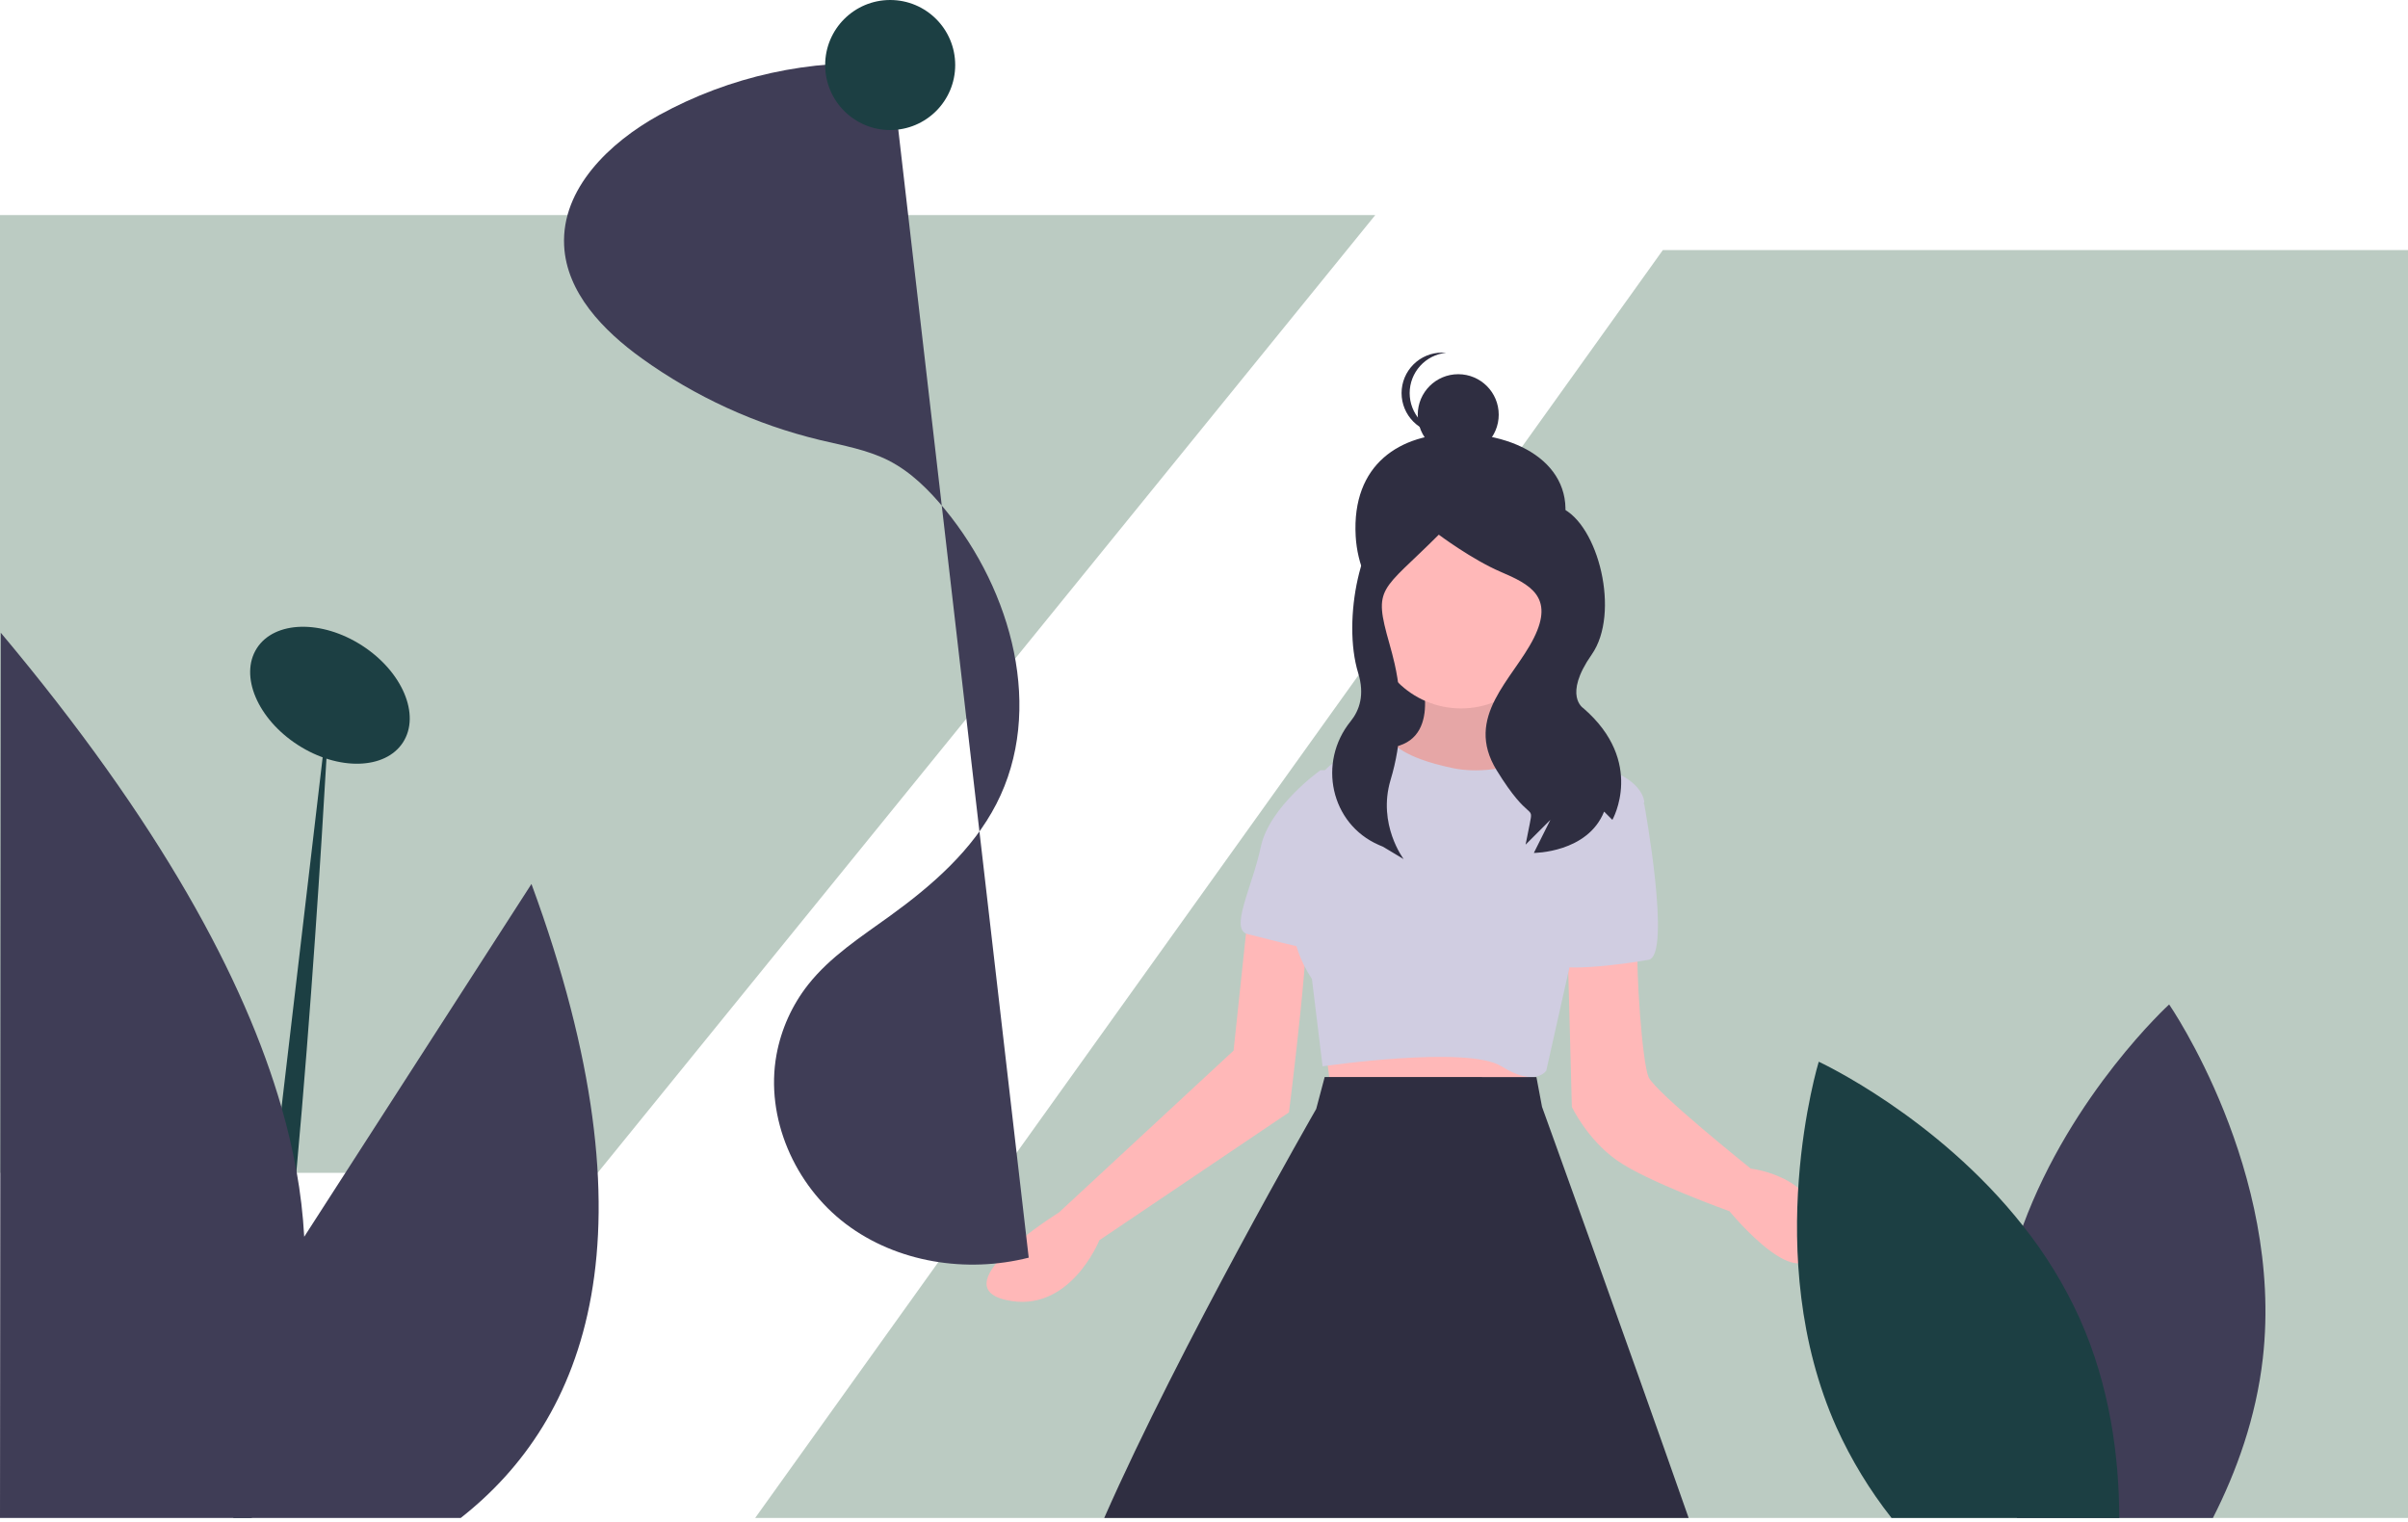 <svg width="500" height="316" viewBox="0 0 500 316" fill="none" xmlns="http://www.w3.org/2000/svg">
<path d="M124.091 243.51H0V44.652H285.566L124.091 243.51Z" fill="#BBCBC2"/>
<path d="M499.999 51.921V315.161H156.801L345.274 51.921H499.999Z" fill="#BBCBC2"/>
<path d="M83.683 154.123C87.357 148.42 83.543 139.42 75.165 134.022C66.786 128.624 57.015 128.871 53.341 134.574C49.666 140.278 53.48 149.277 61.858 154.675C70.237 160.073 80.008 159.826 83.683 154.123Z" fill="#1C3F43"/>
<path d="M68.509 144.351C68.509 144.351 68.26 149.263 67.787 157.508C66.749 175.582 64.61 209.673 61.557 243.121C59.044 270.67 55.913 297.788 52.268 315.161H48.441L58.457 229.927L66.998 157.233L68.509 144.351Z" fill="#1C3F43"/>
<path d="M95.665 315.161H0L0.156 131.365C33.235 170.8 50.794 203.313 58.458 229.927C59.713 234.27 60.748 238.673 61.558 243.12C62.379 247.634 62.916 252.195 63.167 256.776L110.353 183.531C137.098 256.215 121.615 294.782 95.665 315.161Z" fill="#3F3D56"/>
<path d="M324.086 111.316C320.322 122.459 314.552 132.612 302.79 132.612C291.029 132.612 282.158 123.059 281.495 111.316C280.648 96.312 290.758 89.959 302.79 90.021C317.005 90.094 328.552 98.093 324.086 111.316Z" fill="#2F2E41"/>
<path d="M320.055 108.483H285.223V159.246H320.055V108.483Z" fill="#2F2E41"/>
<path d="M275.064 216.531L276.834 229.802L317.973 227.148L315.761 215.204L275.064 216.531Z" fill="#FFB8B8"/>
<path d="M294.527 138.234C294.527 138.234 299.835 152.832 289.661 155.044C279.487 157.256 291.431 166.987 291.431 166.987L307.355 166.103L318.414 163.006L321.953 156.813C321.953 156.813 308.24 149.736 312.221 138.677L294.527 138.234Z" fill="#FFB8B8"/>
<path opacity="0.1" d="M294.527 138.234C294.527 138.234 299.835 152.832 289.661 155.044C279.487 157.256 291.431 166.987 291.431 166.987L307.355 166.103L318.414 163.006L321.953 156.813C321.953 156.813 308.24 149.736 312.221 138.677L294.527 138.234Z" fill="black"/>
<path d="M325.492 196.183L326.377 229.802C326.377 229.802 329.473 236.437 335.666 240.861C341.859 245.284 359.111 251.477 359.111 251.477C359.111 251.477 375.036 270.941 377.248 257.67C379.459 244.4 363.535 242.63 363.535 242.63C363.535 242.63 343.629 226.705 342.302 223.609C340.975 220.512 339.648 201.049 340.09 196.625C340.532 192.202 325.492 196.183 325.492 196.183Z" fill="#FFB8B8"/>
<path d="M259.237 188.933L256.14 218.128L219.867 251.747C219.867 251.747 195.538 266.787 208.809 269.884C222.079 272.98 228.272 257.498 228.272 257.498L267.642 230.956C267.642 230.956 272.798 190.243 271.028 188.474C269.259 186.704 259.237 188.933 259.237 188.933Z" fill="#FFB8B8"/>
<path d="M322.84 155.486C322.84 155.486 312.223 161.679 301.607 159.467C290.99 157.256 289.221 154.159 289.221 154.159C289.221 154.159 275.508 156.371 274.181 161.679C272.854 166.987 274.181 174.95 274.181 174.95C274.181 174.95 262.237 187.778 272.411 203.261L274.623 221.397C274.623 221.397 304.703 216.974 311.781 221.397C318.859 225.821 321.07 222.282 321.07 222.282L325.936 200.606L341.419 166.545C341.419 166.545 341.419 162.122 333.014 159.467C324.609 156.813 322.84 155.486 322.84 155.486Z" fill="#D0CDE1"/>
<path d="M335.667 162.564L341.418 166.988C341.418 166.988 347.168 198.395 342.302 199.279C337.436 200.164 321.512 202.376 321.512 199.279C321.512 196.183 335.667 162.564 335.667 162.564Z" fill="#D0CDE1"/>
<path d="M277.276 159.91H274.179C274.179 159.91 263.563 167.43 261.793 175.835C260.024 184.239 255.158 193.087 259.139 193.971C263.12 194.856 275.064 198.395 276.833 197.068C278.603 195.741 277.276 159.91 277.276 159.91Z" fill="#D0CDE1"/>
<path d="M350.633 315.161H229.283C244.937 279.574 273.297 230.244 273.297 230.244L275.062 223.608L319.024 223.624L320.187 229.803C320.187 229.803 337.04 276.428 350.633 315.161Z" fill="#2F2E41"/>
<path d="M302.791 94.504C307.433 94.504 311.197 90.741 311.197 86.098C311.197 81.455 307.433 77.692 302.791 77.692C298.148 77.692 294.385 81.455 294.385 86.098C294.385 90.741 298.148 94.504 302.791 94.504Z" fill="#2F2E41"/>
<path d="M292.705 81.615C292.705 79.531 293.479 77.522 294.877 75.976C296.275 74.431 298.197 73.46 300.27 73.251C299.994 73.224 299.713 73.209 299.43 73.209C297.2 73.209 295.062 74.094 293.486 75.671C291.909 77.247 291.023 79.385 291.023 81.615C291.023 83.844 291.909 85.982 293.486 87.559C295.062 89.135 297.2 90.021 299.43 90.021C299.713 90.021 299.994 90.006 300.27 89.978C298.197 89.77 296.275 88.799 294.877 87.254C293.479 85.708 292.705 83.699 292.705 81.615V81.615Z" fill="#2F2E41"/>
<path d="M303.376 147.082C313.637 147.082 321.955 138.764 321.955 128.503C321.955 118.242 313.637 109.924 303.376 109.924C293.115 109.924 284.797 118.242 284.797 128.503C284.797 138.764 293.115 147.082 303.376 147.082Z" fill="#FFB8B8"/>
<path d="M296.609 105.433C296.609 105.433 296.433 104.456 289.569 107.03C282.704 109.605 278.589 128.602 282.021 139.757C283.404 144.253 282.279 147.494 280.443 149.762C273.551 158.272 276.264 171.055 286.302 175.431C286.586 175.555 286.875 175.677 287.17 175.798L291.46 178.372C291.46 178.372 285.991 171.175 288.728 161.969C291.105 154.126 291.399 145.798 289.58 137.806C289.266 136.458 288.909 135.068 288.504 133.65C285.071 121.637 286.741 123.024 298.754 111.011C298.754 111.011 305.619 116.159 311.626 118.734C317.633 121.308 322.781 123.882 318.491 132.463C314.2 141.044 303.903 148.767 310.768 159.923C317.633 171.078 318.491 166.788 317.633 171.078L316.774 175.369L321.923 170.22L318.491 177.085C318.491 177.085 329.646 177.085 333.078 168.504L334.795 170.22C334.795 170.22 341.66 158.206 328.788 147.051C328.788 147.051 324.497 144.477 330.504 135.896C336.511 127.315 331.898 108.865 324.175 105.433C316.452 102.001 296.609 105.433 296.609 105.433Z" fill="#2F2E41"/>
<path d="M184.95 13.326C168.242 12.166 151.552 15.832 136.868 23.889C126.552 29.575 116.572 39.183 117.134 50.949C117.603 60.764 125.284 68.666 133.26 74.403C144.386 82.395 156.955 88.154 170.273 91.361C175.095 92.519 180.069 93.361 184.492 95.606C189.158 97.975 192.941 101.777 196.261 105.822C210.15 122.744 216.91 147.454 206.886 166.916C201.953 176.494 193.57 183.823 184.84 190.137C178.806 194.5 172.403 198.6 167.794 204.448C164.462 208.688 162.21 213.675 161.234 218.978C158.839 232.079 164.997 246.065 175.614 254.105C186.232 262.144 200.692 264.385 213.602 261.116" fill="#3F3D56"/>
<path d="M184.839 26.999C192.295 26.999 198.339 20.955 198.339 13.499C198.339 6.044 192.295 0 184.839 0C177.384 0 171.34 6.044 171.34 13.499C171.34 20.955 177.384 26.999 184.839 26.999Z" fill="#1C3F43"/>
<path d="M469.854 282.035C468.453 294.315 464.392 305.54 459.491 315.161H418.821C415.431 303.577 413.271 289.953 414.891 275.763C415.75 268.493 417.481 261.353 420.047 254.496C430.197 226.989 450.405 208.546 450.405 208.546C450.405 208.546 474.288 243.183 469.854 282.035Z" fill="#3F3D56"/>
<path d="M440.041 315.161H392.762C388.21 309.382 384.375 303.072 381.339 296.371C365.358 260.675 377.648 220.436 377.648 220.436C377.648 220.436 402.087 231.719 420.047 254.496C424.754 260.407 428.713 266.877 431.833 273.759C438.1 287.762 440.026 302.461 440.041 315.161Z" fill="#1C3F43"/>
</svg>
